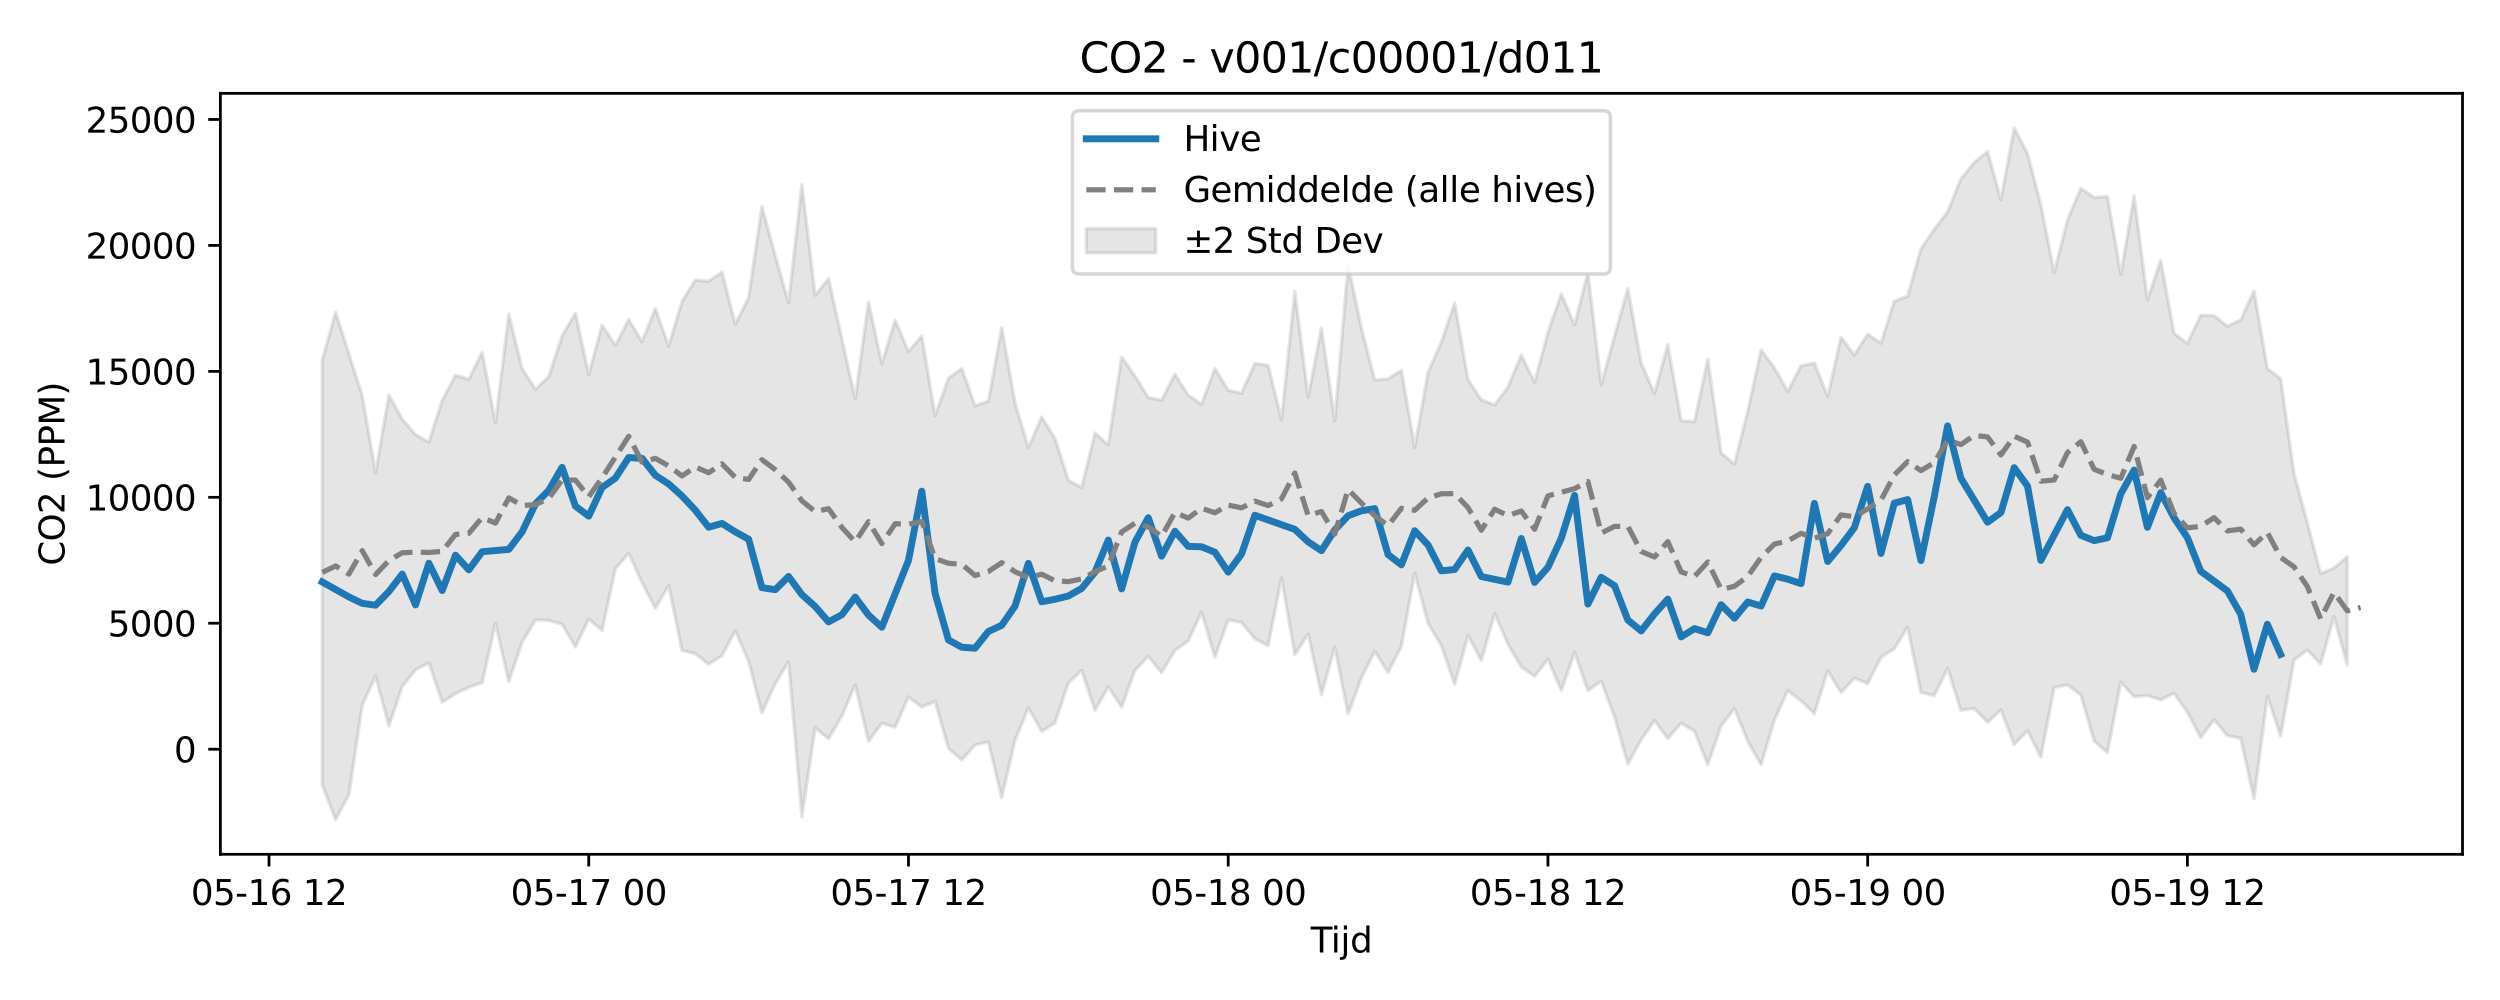 <?xml version="1.0" encoding="utf-8" standalone="no"?>
<!DOCTYPE svg PUBLIC "-//W3C//DTD SVG 1.1//EN"
  "http://www.w3.org/Graphics/SVG/1.1/DTD/svg11.dtd">
<svg xmlns:xlink="http://www.w3.org/1999/xlink" width="720pt" height="288pt" viewBox="0 0 720 288" xmlns="http://www.w3.org/2000/svg" version="1.1">
 <defs>
  <style type="text/css">*{stroke-linejoin: round; stroke-linecap: butt}</style>
 </defs>
 <g id="figure_1">
  <g id="patch_1">
   <path d="M 0 288 
L 720 288 
L 720 0 
L 0 0 
z
" style="fill: #ffffff"/>
  </g>
  <g id="axes_1">
   <g id="patch_2">
    <path d="M 63.47 246.04 
L 709.2 246.04 
L 709.2 26.88 
L 63.47 26.88 
z
" style="fill: #ffffff"/>
   </g>
   <g id="FillBetweenPolyCollection_1">
    <defs>
     <path id="m4696f876e9" d="M 92.821 -184.302 
L 92.821 -61.996 
L 96.658 -51.922 
L 100.495 -59.201 
L 104.332 -84.884 
L 108.168 -93.231 
L 112.005 -78.899 
L 115.842 -90.287 
L 119.679 -95.128 
L 123.516 -97.097 
L 127.352 -85.766 
L 131.189 -88.231 
L 135.026 -90.059 
L 138.863 -91.367 
L 142.699 -108.431 
L 146.536 -91.696 
L 150.373 -103.011 
L 154.21 -109.454 
L 158.047 -109.341 
L 161.883 -108.207 
L 165.72 -101.668 
L 169.557 -109.745 
L 173.394 -106.423 
L 177.231 -124.208 
L 181.067 -128.693 
L 184.904 -120.223 
L 188.741 -112.83 
L 192.578 -119.323 
L 196.414 -100.677 
L 200.251 -99.706 
L 204.088 -96.683 
L 207.925 -99.175 
L 211.762 -106.325 
L 215.598 -97.538 
L 219.435 -82.718 
L 223.272 -91.099 
L 227.109 -97.399 
L 230.945 -52.751 
L 234.782 -78.373 
L 238.619 -75.227 
L 242.456 -81.794 
L 246.293 -90.733 
L 250.129 -74.499 
L 253.966 -79.695 
L 257.803 -78.557 
L 261.64 -87.284 
L 265.476 -84.324 
L 269.313 -86.023 
L 273.15 -72.45 
L 276.987 -69.135 
L 280.824 -73.425 
L 284.66 -74.331 
L 288.497 -58.263 
L 292.334 -74.777 
L 296.171 -84.158 
L 300.007 -77.374 
L 303.844 -79.811 
L 307.681 -91.277 
L 311.518 -94.91 
L 315.355 -83.411 
L 319.191 -90.178 
L 323.028 -84.38 
L 326.865 -94.95 
L 330.702 -98.987 
L 334.538 -94.263 
L 338.375 -100.654 
L 342.212 -103.42 
L 346.049 -111.702 
L 349.886 -98.751 
L 353.722 -109.464 
L 357.559 -108.727 
L 361.396 -104.026 
L 365.233 -102.033 
L 369.069 -121.521 
L 372.906 -99.469 
L 376.743 -105.397 
L 380.58 -87.867 
L 384.417 -101.636 
L 388.253 -82.372 
L 392.09 -92.729 
L 395.927 -100.409 
L 399.764 -94.339 
L 403.601 -101.83 
L 407.437 -122.928 
L 411.274 -108.474 
L 415.111 -102.071 
L 418.948 -90.947 
L 422.784 -104.965 
L 426.621 -97.775 
L 430.458 -111.286 
L 434.295 -102.493 
L 438.132 -95.908 
L 441.968 -93.202 
L 445.805 -98.142 
L 449.642 -89.114 
L 453.479 -100.133 
L 457.315 -89.075 
L 461.152 -91.8 
L 464.989 -81.557 
L 468.826 -67.928 
L 472.663 -74.928 
L 476.499 -80.547 
L 480.336 -75.294 
L 484.173 -79.742 
L 488.01 -77.422 
L 491.846 -67.785 
L 495.683 -78.941 
L 499.52 -83.953 
L 503.357 -74.466 
L 507.194 -67.722 
L 511.03 -80.6 
L 514.867 -89.106 
L 518.704 -86.18 
L 522.541 -82.472 
L 526.377 -94.839 
L 530.214 -88.518 
L 534.051 -92.679 
L 537.888 -91.125 
L 541.725 -98.737 
L 545.561 -101.137 
L 549.398 -107.375 
L 553.235 -88.587 
L 557.072 -87.637 
L 560.908 -95.494 
L 564.745 -83.463 
L 568.582 -83.948 
L 572.419 -79.976 
L 576.256 -83.517 
L 580.092 -73.577 
L 583.929 -77.554 
L 587.766 -69.908 
L 591.603 -90.038 
L 595.439 -90.743 
L 599.276 -87.827 
L 603.113 -74.579 
L 606.95 -71.237 
L 610.787 -91.544 
L 614.623 -87.343 
L 618.46 -87.679 
L 622.297 -86.429 
L 626.134 -88.29 
L 629.971 -82.892 
L 633.807 -75.598 
L 637.644 -80.739 
L 641.481 -76.144 
L 645.318 -75.393 
L 649.154 -57.928 
L 652.991 -87.448 
L 656.828 -76.008 
L 660.665 -97.867 
L 664.502 -100.785 
L 668.338 -96.748 
L 672.175 -110.401 
L 676.012 -96.493 
L 676.012 -127.67 
L 676.012 -127.67 
L 672.175 -124.388 
L 668.338 -122.819 
L 664.502 -137.454 
L 660.665 -151.635 
L 656.828 -178.903 
L 652.991 -181.867 
L 649.154 -204.243 
L 645.318 -195.845 
L 641.481 -194.043 
L 637.644 -197.095 
L 633.807 -197.208 
L 629.971 -189.079 
L 626.134 -191.959 
L 622.297 -213.002 
L 618.46 -201.662 
L 614.623 -231.513 
L 610.787 -208.968 
L 606.95 -231.412 
L 603.113 -231.103 
L 599.276 -233.761 
L 595.439 -224.598 
L 591.603 -209.471 
L 587.766 -228.939 
L 583.929 -243.796 
L 580.092 -251.158 
L 576.256 -230.438 
L 572.419 -244.372 
L 568.582 -241.248 
L 564.745 -236.476 
L 560.908 -226.981 
L 557.072 -221.886 
L 553.235 -216.344 
L 549.398 -202.717 
L 545.561 -201.281 
L 541.725 -189.16 
L 537.888 -191.77 
L 534.051 -185.71 
L 530.214 -190.896 
L 526.377 -173.8 
L 522.541 -183.469 
L 518.704 -182.638 
L 514.867 -175.27 
L 511.03 -182.035 
L 507.194 -187.246 
L 503.357 -169.567 
L 499.52 -154.334 
L 495.683 -157.51 
L 491.846 -184.514 
L 488.01 -166.545 
L 484.173 -166.825 
L 480.336 -188.739 
L 476.499 -174.624 
L 472.663 -183.433 
L 468.826 -204.877 
L 464.989 -191.241 
L 461.152 -177.131 
L 457.315 -209.546 
L 453.479 -194.417 
L 449.642 -203.384 
L 445.805 -192.224 
L 441.968 -177.91 
L 438.132 -185.752 
L 434.295 -176.508 
L 430.458 -171.397 
L 426.621 -172.795 
L 422.784 -178.686 
L 418.948 -200.721 
L 415.111 -189.512 
L 411.274 -180.743 
L 407.437 -159.143 
L 403.601 -181.386 
L 399.764 -178.881 
L 395.927 -178.545 
L 392.09 -193.516 
L 388.253 -211.685 
L 384.417 -166.79 
L 380.58 -193.5 
L 376.743 -173.609 
L 372.906 -204.053 
L 369.069 -167.159 
L 365.233 -182.783 
L 361.396 -183.319 
L 357.559 -174.75 
L 353.722 -175.613 
L 349.886 -181.885 
L 346.049 -171.569 
L 342.212 -174.169 
L 338.375 -180.192 
L 334.538 -172.73 
L 330.702 -173.528 
L 326.865 -179.688 
L 323.028 -185.206 
L 319.191 -159.854 
L 315.355 -163.299 
L 311.518 -147.595 
L 307.681 -149.722 
L 303.844 -161.691 
L 300.007 -167.896 
L 296.171 -159.1 
L 292.334 -171.892 
L 288.497 -193.649 
L 284.66 -172.499 
L 280.824 -171.074 
L 276.987 -181.893 
L 273.15 -179.089 
L 269.313 -168.236 
L 265.476 -191.249 
L 261.64 -186.755 
L 257.803 -195.779 
L 253.966 -183.232 
L 250.129 -201.031 
L 246.293 -173.158 
L 242.456 -190.43 
L 238.619 -207.761 
L 234.782 -202.957 
L 230.945 -234.792 
L 227.109 -200.859 
L 223.272 -214.369 
L 219.435 -228.499 
L 215.598 -202.29 
L 211.762 -194.683 
L 207.925 -209.666 
L 204.088 -207.021 
L 200.251 -207.343 
L 196.414 -201.164 
L 192.578 -188.306 
L 188.741 -199.155 
L 184.904 -189.599 
L 181.067 -195.996 
L 177.231 -188.505 
L 173.394 -194.333 
L 169.557 -180.145 
L 165.72 -197.803 
L 161.883 -191.292 
L 158.047 -179.566 
L 154.21 -175.907 
L 150.373 -181.82 
L 146.536 -197.544 
L 142.699 -166.258 
L 138.863 -186.536 
L 135.026 -178.754 
L 131.189 -179.942 
L 127.352 -172.662 
L 123.516 -160.692 
L 119.679 -162.837 
L 115.842 -167.307 
L 112.005 -174.216 
L 108.168 -151.829 
L 104.332 -173.932 
L 100.495 -186.125 
L 96.658 -198.094 
L 92.821 -184.302 
z
" style="stroke: #808080; stroke-opacity: 0.2"/>
    </defs>
    <g clip-path="url(#p6f8f19663e)">
     <use xlink:href="#m4696f876e9" x="0" y="288" style="fill: #808080; fill-opacity: 0.2; stroke: #808080; stroke-opacity: 0.2"/>
    </g>
   </g>
   <g id="matplotlib.axis_1">
    <g id="xtick_1">
     <g id="line2d_1">
      <defs>
       <path id="maf12ef0baf" d="M 0 0 
L 0 3.5 
" style="stroke: #000000; stroke-width: 0.8"/>
      </defs>
      <g>
       <use xlink:href="#maf12ef0baf" x="77.474" y="246.04" style="stroke: #000000; stroke-width: 0.8"/>
      </g>
     </g>
     <g id="text_1">
      <!-- 05-16 12 -->
      <g transform="translate(54.994 260.638) scale(0.1 -0.1)">
       <defs>
        <path id="DejaVuSans-30" d="M 2034 4250 
Q 1547 4250 1301 3770 
Q 1056 3291 1056 2328 
Q 1056 1369 1301 889 
Q 1547 409 2034 409 
Q 2525 409 2770 889 
Q 3016 1369 3016 2328 
Q 3016 3291 2770 3770 
Q 2525 4250 2034 4250 
z
M 2034 4750 
Q 2819 4750 3233 4129 
Q 3647 3509 3647 2328 
Q 3647 1150 3233 529 
Q 2819 -91 2034 -91 
Q 1250 -91 836 529 
Q 422 1150 422 2328 
Q 422 3509 836 4129 
Q 1250 4750 2034 4750 
z
" transform="scale(0.016)"/>
        <path id="DejaVuSans-35" d="M 691 4666 
L 3169 4666 
L 3169 4134 
L 1269 4134 
L 1269 2991 
Q 1406 3038 1543 3061 
Q 1681 3084 1819 3084 
Q 2600 3084 3056 2656 
Q 3513 2228 3513 1497 
Q 3513 744 3044 326 
Q 2575 -91 1722 -91 
Q 1428 -91 1123 -41 
Q 819 9 494 109 
L 494 744 
Q 775 591 1075 516 
Q 1375 441 1709 441 
Q 2250 441 2565 725 
Q 2881 1009 2881 1497 
Q 2881 1984 2565 2268 
Q 2250 2553 1709 2553 
Q 1456 2553 1204 2497 
Q 953 2441 691 2322 
L 691 4666 
z
" transform="scale(0.016)"/>
        <path id="DejaVuSans-2d" d="M 313 2009 
L 1997 2009 
L 1997 1497 
L 313 1497 
L 313 2009 
z
" transform="scale(0.016)"/>
        <path id="DejaVuSans-31" d="M 794 531 
L 1825 531 
L 1825 4091 
L 703 3866 
L 703 4441 
L 1819 4666 
L 2450 4666 
L 2450 531 
L 3481 531 
L 3481 0 
L 794 0 
L 794 531 
z
" transform="scale(0.016)"/>
        <path id="DejaVuSans-36" d="M 2113 2584 
Q 1688 2584 1439 2293 
Q 1191 2003 1191 1497 
Q 1191 994 1439 701 
Q 1688 409 2113 409 
Q 2538 409 2786 701 
Q 3034 994 3034 1497 
Q 3034 2003 2786 2293 
Q 2538 2584 2113 2584 
z
M 3366 4563 
L 3366 3988 
Q 3128 4100 2886 4159 
Q 2644 4219 2406 4219 
Q 1781 4219 1451 3797 
Q 1122 3375 1075 2522 
Q 1259 2794 1537 2939 
Q 1816 3084 2150 3084 
Q 2853 3084 3261 2657 
Q 3669 2231 3669 1497 
Q 3669 778 3244 343 
Q 2819 -91 2113 -91 
Q 1303 -91 875 529 
Q 447 1150 447 2328 
Q 447 3434 972 4092 
Q 1497 4750 2381 4750 
Q 2619 4750 2861 4703 
Q 3103 4656 3366 4563 
z
" transform="scale(0.016)"/>
        <path id="DejaVuSans-20" transform="scale(0.016)"/>
        <path id="DejaVuSans-32" d="M 1228 531 
L 3431 531 
L 3431 0 
L 469 0 
L 469 531 
Q 828 903 1448 1529 
Q 2069 2156 2228 2338 
Q 2531 2678 2651 2914 
Q 2772 3150 2772 3378 
Q 2772 3750 2511 3984 
Q 2250 4219 1831 4219 
Q 1534 4219 1204 4116 
Q 875 4013 500 3803 
L 500 4441 
Q 881 4594 1212 4672 
Q 1544 4750 1819 4750 
Q 2544 4750 2975 4387 
Q 3406 4025 3406 3419 
Q 3406 3131 3298 2873 
Q 3191 2616 2906 2266 
Q 2828 2175 2409 1742 
Q 1991 1309 1228 531 
z
" transform="scale(0.016)"/>
       </defs>
       <use xlink:href="#DejaVuSans-30"/>
       <use xlink:href="#DejaVuSans-35" transform="translate(63.623 0)"/>
       <use xlink:href="#DejaVuSans-2d" transform="translate(127.246 0)"/>
       <use xlink:href="#DejaVuSans-31" transform="translate(163.33 0)"/>
       <use xlink:href="#DejaVuSans-36" transform="translate(226.953 0)"/>
       <use xlink:href="#DejaVuSans-20" transform="translate(290.576 0)"/>
       <use xlink:href="#DejaVuSans-31" transform="translate(322.363 0)"/>
       <use xlink:href="#DejaVuSans-32" transform="translate(385.986 0)"/>
      </g>
     </g>
    </g>
    <g id="xtick_2">
     <g id="line2d_2">
      <g>
       <use xlink:href="#maf12ef0baf" x="169.557" y="246.04" style="stroke: #000000; stroke-width: 0.8"/>
      </g>
     </g>
     <g id="text_2">
      <!-- 05-17 00 -->
      <g transform="translate(147.076 260.638) scale(0.1 -0.1)">
       <defs>
        <path id="DejaVuSans-37" d="M 525 4666 
L 3525 4666 
L 3525 4397 
L 1831 0 
L 1172 0 
L 2766 4134 
L 525 4134 
L 525 4666 
z
" transform="scale(0.016)"/>
       </defs>
       <use xlink:href="#DejaVuSans-30"/>
       <use xlink:href="#DejaVuSans-35" transform="translate(63.623 0)"/>
       <use xlink:href="#DejaVuSans-2d" transform="translate(127.246 0)"/>
       <use xlink:href="#DejaVuSans-31" transform="translate(163.33 0)"/>
       <use xlink:href="#DejaVuSans-37" transform="translate(226.953 0)"/>
       <use xlink:href="#DejaVuSans-20" transform="translate(290.576 0)"/>
       <use xlink:href="#DejaVuSans-30" transform="translate(322.363 0)"/>
       <use xlink:href="#DejaVuSans-30" transform="translate(385.986 0)"/>
      </g>
     </g>
    </g>
    <g id="xtick_3">
     <g id="line2d_3">
      <g>
       <use xlink:href="#maf12ef0baf" x="261.64" y="246.04" style="stroke: #000000; stroke-width: 0.8"/>
      </g>
     </g>
     <g id="text_3">
      <!-- 05-17 12 -->
      <g transform="translate(239.159 260.638) scale(0.1 -0.1)">
       <use xlink:href="#DejaVuSans-30"/>
       <use xlink:href="#DejaVuSans-35" transform="translate(63.623 0)"/>
       <use xlink:href="#DejaVuSans-2d" transform="translate(127.246 0)"/>
       <use xlink:href="#DejaVuSans-31" transform="translate(163.33 0)"/>
       <use xlink:href="#DejaVuSans-37" transform="translate(226.953 0)"/>
       <use xlink:href="#DejaVuSans-20" transform="translate(290.576 0)"/>
       <use xlink:href="#DejaVuSans-31" transform="translate(322.363 0)"/>
       <use xlink:href="#DejaVuSans-32" transform="translate(385.986 0)"/>
      </g>
     </g>
    </g>
    <g id="xtick_4">
     <g id="line2d_4">
      <g>
       <use xlink:href="#maf12ef0baf" x="353.722" y="246.04" style="stroke: #000000; stroke-width: 0.8"/>
      </g>
     </g>
     <g id="text_4">
      <!-- 05-18 00 -->
      <g transform="translate(331.242 260.638) scale(0.1 -0.1)">
       <defs>
        <path id="DejaVuSans-38" d="M 2034 2216 
Q 1584 2216 1326 1975 
Q 1069 1734 1069 1313 
Q 1069 891 1326 650 
Q 1584 409 2034 409 
Q 2484 409 2743 651 
Q 3003 894 3003 1313 
Q 3003 1734 2745 1975 
Q 2488 2216 2034 2216 
z
M 1403 2484 
Q 997 2584 770 2862 
Q 544 3141 544 3541 
Q 544 4100 942 4425 
Q 1341 4750 2034 4750 
Q 2731 4750 3128 4425 
Q 3525 4100 3525 3541 
Q 3525 3141 3298 2862 
Q 3072 2584 2669 2484 
Q 3125 2378 3379 2068 
Q 3634 1759 3634 1313 
Q 3634 634 3220 271 
Q 2806 -91 2034 -91 
Q 1263 -91 848 271 
Q 434 634 434 1313 
Q 434 1759 690 2068 
Q 947 2378 1403 2484 
z
M 1172 3481 
Q 1172 3119 1398 2916 
Q 1625 2713 2034 2713 
Q 2441 2713 2670 2916 
Q 2900 3119 2900 3481 
Q 2900 3844 2670 4047 
Q 2441 4250 2034 4250 
Q 1625 4250 1398 4047 
Q 1172 3844 1172 3481 
z
" transform="scale(0.016)"/>
       </defs>
       <use xlink:href="#DejaVuSans-30"/>
       <use xlink:href="#DejaVuSans-35" transform="translate(63.623 0)"/>
       <use xlink:href="#DejaVuSans-2d" transform="translate(127.246 0)"/>
       <use xlink:href="#DejaVuSans-31" transform="translate(163.33 0)"/>
       <use xlink:href="#DejaVuSans-38" transform="translate(226.953 0)"/>
       <use xlink:href="#DejaVuSans-20" transform="translate(290.576 0)"/>
       <use xlink:href="#DejaVuSans-30" transform="translate(322.363 0)"/>
       <use xlink:href="#DejaVuSans-30" transform="translate(385.986 0)"/>
      </g>
     </g>
    </g>
    <g id="xtick_5">
     <g id="line2d_5">
      <g>
       <use xlink:href="#maf12ef0baf" x="445.805" y="246.04" style="stroke: #000000; stroke-width: 0.8"/>
      </g>
     </g>
     <g id="text_5">
      <!-- 05-18 12 -->
      <g transform="translate(423.325 260.638) scale(0.1 -0.1)">
       <use xlink:href="#DejaVuSans-30"/>
       <use xlink:href="#DejaVuSans-35" transform="translate(63.623 0)"/>
       <use xlink:href="#DejaVuSans-2d" transform="translate(127.246 0)"/>
       <use xlink:href="#DejaVuSans-31" transform="translate(163.33 0)"/>
       <use xlink:href="#DejaVuSans-38" transform="translate(226.953 0)"/>
       <use xlink:href="#DejaVuSans-20" transform="translate(290.576 0)"/>
       <use xlink:href="#DejaVuSans-31" transform="translate(322.363 0)"/>
       <use xlink:href="#DejaVuSans-32" transform="translate(385.986 0)"/>
      </g>
     </g>
    </g>
    <g id="xtick_6">
     <g id="line2d_6">
      <g>
       <use xlink:href="#maf12ef0baf" x="537.888" y="246.04" style="stroke: #000000; stroke-width: 0.8"/>
      </g>
     </g>
     <g id="text_6">
      <!-- 05-19 00 -->
      <g transform="translate(515.407 260.638) scale(0.1 -0.1)">
       <defs>
        <path id="DejaVuSans-39" d="M 703 97 
L 703 672 
Q 941 559 1184 500 
Q 1428 441 1663 441 
Q 2288 441 2617 861 
Q 2947 1281 2994 2138 
Q 2813 1869 2534 1725 
Q 2256 1581 1919 1581 
Q 1219 1581 811 2004 
Q 403 2428 403 3163 
Q 403 3881 828 4315 
Q 1253 4750 1959 4750 
Q 2769 4750 3195 4129 
Q 3622 3509 3622 2328 
Q 3622 1225 3098 567 
Q 2575 -91 1691 -91 
Q 1453 -91 1209 -44 
Q 966 3 703 97 
z
M 1959 2075 
Q 2384 2075 2632 2365 
Q 2881 2656 2881 3163 
Q 2881 3666 2632 3958 
Q 2384 4250 1959 4250 
Q 1534 4250 1286 3958 
Q 1038 3666 1038 3163 
Q 1038 2656 1286 2365 
Q 1534 2075 1959 2075 
z
" transform="scale(0.016)"/>
       </defs>
       <use xlink:href="#DejaVuSans-30"/>
       <use xlink:href="#DejaVuSans-35" transform="translate(63.623 0)"/>
       <use xlink:href="#DejaVuSans-2d" transform="translate(127.246 0)"/>
       <use xlink:href="#DejaVuSans-31" transform="translate(163.33 0)"/>
       <use xlink:href="#DejaVuSans-39" transform="translate(226.953 0)"/>
       <use xlink:href="#DejaVuSans-20" transform="translate(290.576 0)"/>
       <use xlink:href="#DejaVuSans-30" transform="translate(322.363 0)"/>
       <use xlink:href="#DejaVuSans-30" transform="translate(385.986 0)"/>
      </g>
     </g>
    </g>
    <g id="xtick_7">
     <g id="line2d_7">
      <g>
       <use xlink:href="#maf12ef0baf" x="629.971" y="246.04" style="stroke: #000000; stroke-width: 0.8"/>
      </g>
     </g>
     <g id="text_7">
      <!-- 05-19 12 -->
      <g transform="translate(607.49 260.638) scale(0.1 -0.1)">
       <use xlink:href="#DejaVuSans-30"/>
       <use xlink:href="#DejaVuSans-35" transform="translate(63.623 0)"/>
       <use xlink:href="#DejaVuSans-2d" transform="translate(127.246 0)"/>
       <use xlink:href="#DejaVuSans-31" transform="translate(163.33 0)"/>
       <use xlink:href="#DejaVuSans-39" transform="translate(226.953 0)"/>
       <use xlink:href="#DejaVuSans-20" transform="translate(290.576 0)"/>
       <use xlink:href="#DejaVuSans-31" transform="translate(322.363 0)"/>
       <use xlink:href="#DejaVuSans-32" transform="translate(385.986 0)"/>
      </g>
     </g>
    </g>
    <g id="text_8">
     <!-- Tijd -->
     <g transform="translate(377.485 274.317) scale(0.1 -0.1)">
      <defs>
       <path id="DejaVuSans-54" d="M -19 4666 
L 3928 4666 
L 3928 4134 
L 2272 4134 
L 2272 0 
L 1638 0 
L 1638 4134 
L -19 4134 
L -19 4666 
z
" transform="scale(0.016)"/>
       <path id="DejaVuSans-69" d="M 603 3500 
L 1178 3500 
L 1178 0 
L 603 0 
L 603 3500 
z
M 603 4863 
L 1178 4863 
L 1178 4134 
L 603 4134 
L 603 4863 
z
" transform="scale(0.016)"/>
       <path id="DejaVuSans-6a" d="M 603 3500 
L 1178 3500 
L 1178 -63 
Q 1178 -731 923 -1031 
Q 669 -1331 103 -1331 
L -116 -1331 
L -116 -844 
L 38 -844 
Q 366 -844 484 -692 
Q 603 -541 603 -63 
L 603 3500 
z
M 603 4863 
L 1178 4863 
L 1178 4134 
L 603 4134 
L 603 4863 
z
" transform="scale(0.016)"/>
       <path id="DejaVuSans-64" d="M 2906 2969 
L 2906 4863 
L 3481 4863 
L 3481 0 
L 2906 0 
L 2906 525 
Q 2725 213 2448 61 
Q 2172 -91 1784 -91 
Q 1150 -91 751 415 
Q 353 922 353 1747 
Q 353 2572 751 3078 
Q 1150 3584 1784 3584 
Q 2172 3584 2448 3432 
Q 2725 3281 2906 2969 
z
M 947 1747 
Q 947 1113 1208 752 
Q 1469 391 1925 391 
Q 2381 391 2643 752 
Q 2906 1113 2906 1747 
Q 2906 2381 2643 2742 
Q 2381 3103 1925 3103 
Q 1469 3103 1208 2742 
Q 947 2381 947 1747 
z
" transform="scale(0.016)"/>
      </defs>
      <use xlink:href="#DejaVuSans-54"/>
      <use xlink:href="#DejaVuSans-69" transform="translate(57.959 0)"/>
      <use xlink:href="#DejaVuSans-6a" transform="translate(85.742 0)"/>
      <use xlink:href="#DejaVuSans-64" transform="translate(113.525 0)"/>
     </g>
    </g>
   </g>
   <g id="matplotlib.axis_2">
    <g id="ytick_1">
     <g id="line2d_8">
      <defs>
       <path id="m6419d22e05" d="M 0 0 
L -3.5 0 
" style="stroke: #000000; stroke-width: 0.8"/>
      </defs>
      <g>
       <use xlink:href="#m6419d22e05" x="63.47" y="215.764" style="stroke: #000000; stroke-width: 0.8"/>
      </g>
     </g>
     <g id="text_9">
      <!-- 0 -->
      <g transform="translate(50.108 219.563) scale(0.1 -0.1)">
       <use xlink:href="#DejaVuSans-30"/>
      </g>
     </g>
    </g>
    <g id="ytick_2">
     <g id="line2d_9">
      <g>
       <use xlink:href="#m6419d22e05" x="63.47" y="179.493" style="stroke: #000000; stroke-width: 0.8"/>
      </g>
     </g>
     <g id="text_10">
      <!-- 5000 -->
      <g transform="translate(31.02 183.292) scale(0.1 -0.1)">
       <use xlink:href="#DejaVuSans-35"/>
       <use xlink:href="#DejaVuSans-30" transform="translate(63.623 0)"/>
       <use xlink:href="#DejaVuSans-30" transform="translate(127.246 0)"/>
       <use xlink:href="#DejaVuSans-30" transform="translate(190.869 0)"/>
      </g>
     </g>
    </g>
    <g id="ytick_3">
     <g id="line2d_10">
      <g>
       <use xlink:href="#m6419d22e05" x="63.47" y="143.222" style="stroke: #000000; stroke-width: 0.8"/>
      </g>
     </g>
     <g id="text_11">
      <!-- 10000 -->
      <g transform="translate(24.657 147.021) scale(0.1 -0.1)">
       <use xlink:href="#DejaVuSans-31"/>
       <use xlink:href="#DejaVuSans-30" transform="translate(63.623 0)"/>
       <use xlink:href="#DejaVuSans-30" transform="translate(127.246 0)"/>
       <use xlink:href="#DejaVuSans-30" transform="translate(190.869 0)"/>
       <use xlink:href="#DejaVuSans-30" transform="translate(254.492 0)"/>
      </g>
     </g>
    </g>
    <g id="ytick_4">
     <g id="line2d_11">
      <g>
       <use xlink:href="#m6419d22e05" x="63.47" y="106.951" style="stroke: #000000; stroke-width: 0.8"/>
      </g>
     </g>
     <g id="text_12">
      <!-- 15000 -->
      <g transform="translate(24.657 110.75) scale(0.1 -0.1)">
       <use xlink:href="#DejaVuSans-31"/>
       <use xlink:href="#DejaVuSans-35" transform="translate(63.623 0)"/>
       <use xlink:href="#DejaVuSans-30" transform="translate(127.246 0)"/>
       <use xlink:href="#DejaVuSans-30" transform="translate(190.869 0)"/>
       <use xlink:href="#DejaVuSans-30" transform="translate(254.492 0)"/>
      </g>
     </g>
    </g>
    <g id="ytick_5">
     <g id="line2d_12">
      <g>
       <use xlink:href="#m6419d22e05" x="63.47" y="70.68" style="stroke: #000000; stroke-width: 0.8"/>
      </g>
     </g>
     <g id="text_13">
      <!-- 20000 -->
      <g transform="translate(24.657 74.479) scale(0.1 -0.1)">
       <use xlink:href="#DejaVuSans-32"/>
       <use xlink:href="#DejaVuSans-30" transform="translate(63.623 0)"/>
       <use xlink:href="#DejaVuSans-30" transform="translate(127.246 0)"/>
       <use xlink:href="#DejaVuSans-30" transform="translate(190.869 0)"/>
       <use xlink:href="#DejaVuSans-30" transform="translate(254.492 0)"/>
      </g>
     </g>
    </g>
    <g id="ytick_6">
     <g id="line2d_13">
      <g>
       <use xlink:href="#m6419d22e05" x="63.47" y="34.409" style="stroke: #000000; stroke-width: 0.8"/>
      </g>
     </g>
     <g id="text_14">
      <!-- 25000 -->
      <g transform="translate(24.657 38.208) scale(0.1 -0.1)">
       <use xlink:href="#DejaVuSans-32"/>
       <use xlink:href="#DejaVuSans-35" transform="translate(63.623 0)"/>
       <use xlink:href="#DejaVuSans-30" transform="translate(127.246 0)"/>
       <use xlink:href="#DejaVuSans-30" transform="translate(190.869 0)"/>
       <use xlink:href="#DejaVuSans-30" transform="translate(254.492 0)"/>
      </g>
     </g>
    </g>
    <g id="text_15">
     <!-- CO2 (PPM) -->
     <g transform="translate(18.578 162.903) rotate(-90) scale(0.1 -0.1)">
      <defs>
       <path id="DejaVuSans-43" d="M 4122 4306 
L 4122 3641 
Q 3803 3938 3442 4084 
Q 3081 4231 2675 4231 
Q 1875 4231 1450 3742 
Q 1025 3253 1025 2328 
Q 1025 1406 1450 917 
Q 1875 428 2675 428 
Q 3081 428 3442 575 
Q 3803 722 4122 1019 
L 4122 359 
Q 3791 134 3420 21 
Q 3050 -91 2638 -91 
Q 1578 -91 968 557 
Q 359 1206 359 2328 
Q 359 3453 968 4101 
Q 1578 4750 2638 4750 
Q 3056 4750 3426 4639 
Q 3797 4528 4122 4306 
z
" transform="scale(0.016)"/>
       <path id="DejaVuSans-4f" d="M 2522 4238 
Q 1834 4238 1429 3725 
Q 1025 3213 1025 2328 
Q 1025 1447 1429 934 
Q 1834 422 2522 422 
Q 3209 422 3611 934 
Q 4013 1447 4013 2328 
Q 4013 3213 3611 3725 
Q 3209 4238 2522 4238 
z
M 2522 4750 
Q 3503 4750 4090 4092 
Q 4678 3434 4678 2328 
Q 4678 1225 4090 567 
Q 3503 -91 2522 -91 
Q 1538 -91 948 565 
Q 359 1222 359 2328 
Q 359 3434 948 4092 
Q 1538 4750 2522 4750 
z
" transform="scale(0.016)"/>
       <path id="DejaVuSans-28" d="M 1984 4856 
Q 1566 4138 1362 3434 
Q 1159 2731 1159 2009 
Q 1159 1288 1364 580 
Q 1569 -128 1984 -844 
L 1484 -844 
Q 1016 -109 783 600 
Q 550 1309 550 2009 
Q 550 2706 781 3412 
Q 1013 4119 1484 4856 
L 1984 4856 
z
" transform="scale(0.016)"/>
       <path id="DejaVuSans-50" d="M 1259 4147 
L 1259 2394 
L 2053 2394 
Q 2494 2394 2734 2622 
Q 2975 2850 2975 3272 
Q 2975 3691 2734 3919 
Q 2494 4147 2053 4147 
L 1259 4147 
z
M 628 4666 
L 2053 4666 
Q 2838 4666 3239 4311 
Q 3641 3956 3641 3272 
Q 3641 2581 3239 2228 
Q 2838 1875 2053 1875 
L 1259 1875 
L 1259 0 
L 628 0 
L 628 4666 
z
" transform="scale(0.016)"/>
       <path id="DejaVuSans-4d" d="M 628 4666 
L 1569 4666 
L 2759 1491 
L 3956 4666 
L 4897 4666 
L 4897 0 
L 4281 0 
L 4281 4097 
L 3078 897 
L 2444 897 
L 1241 4097 
L 1241 0 
L 628 0 
L 628 4666 
z
" transform="scale(0.016)"/>
       <path id="DejaVuSans-29" d="M 513 4856 
L 1013 4856 
Q 1481 4119 1714 3412 
Q 1947 2706 1947 2009 
Q 1947 1309 1714 600 
Q 1481 -109 1013 -844 
L 513 -844 
Q 928 -128 1133 580 
Q 1338 1288 1338 2009 
Q 1338 2731 1133 3434 
Q 928 4138 513 4856 
z
" transform="scale(0.016)"/>
      </defs>
      <use xlink:href="#DejaVuSans-43"/>
      <use xlink:href="#DejaVuSans-4f" transform="translate(69.824 0)"/>
      <use xlink:href="#DejaVuSans-32" transform="translate(148.535 0)"/>
      <use xlink:href="#DejaVuSans-20" transform="translate(212.158 0)"/>
      <use xlink:href="#DejaVuSans-28" transform="translate(243.945 0)"/>
      <use xlink:href="#DejaVuSans-50" transform="translate(282.959 0)"/>
      <use xlink:href="#DejaVuSans-50" transform="translate(343.262 0)"/>
      <use xlink:href="#DejaVuSans-4d" transform="translate(403.564 0)"/>
      <use xlink:href="#DejaVuSans-29" transform="translate(489.844 0)"/>
     </g>
    </g>
   </g>
   <g id="line2d_14">
    <path d="M 92.821 167.611 
L 100.495 171.912 
L 104.332 173.769 
L 108.168 174.295 
L 112.005 170.356 
L 115.842 165.351 
L 119.679 174.212 
L 123.516 162.214 
L 127.352 170.066 
L 131.189 159.897 
L 135.026 164.1 
L 138.863 158.896 
L 146.536 158.221 
L 150.373 153.165 
L 154.21 145.125 
L 158.047 141.203 
L 161.883 134.59 
L 165.72 145.761 
L 169.557 148.641 
L 173.394 140.398 
L 177.231 137.697 
L 181.067 131.785 
L 184.904 132.007 
L 188.741 136.877 
L 192.578 139.382 
L 196.414 142.841 
L 200.251 146.94 
L 204.088 151.838 
L 207.925 150.75 
L 211.762 153.175 
L 215.598 155.289 
L 219.435 169.246 
L 223.272 169.828 
L 227.109 166.022 
L 230.945 171.249 
L 234.782 174.684 
L 238.619 179.096 
L 242.456 177.056 
L 246.293 171.949 
L 250.129 177.138 
L 253.966 180.639 
L 261.64 161.394 
L 265.476 141.459 
L 269.313 170.911 
L 273.15 184.295 
L 276.987 186.403 
L 280.824 186.672 
L 284.66 181.858 
L 288.497 180.083 
L 292.334 174.536 
L 296.171 162.243 
L 300.007 173.312 
L 303.844 172.587 
L 307.681 171.644 
L 311.518 169.471 
L 315.355 164.777 
L 319.191 155.547 
L 323.028 169.603 
L 326.865 156.139 
L 330.702 149.115 
L 334.538 160.163 
L 338.375 153.008 
L 342.212 157.353 
L 346.049 157.477 
L 349.886 159.036 
L 353.722 164.765 
L 357.559 159.559 
L 361.396 148.394 
L 372.906 152.457 
L 376.743 156.045 
L 380.58 158.591 
L 384.417 152.607 
L 388.253 148.539 
L 392.09 147.108 
L 395.927 146.479 
L 399.764 159.713 
L 403.601 162.674 
L 407.437 152.856 
L 411.274 156.933 
L 415.111 164.404 
L 418.948 164.015 
L 422.784 158.415 
L 426.621 166.051 
L 434.295 167.647 
L 438.132 155.088 
L 441.968 167.738 
L 445.805 163.4 
L 449.642 155.017 
L 453.479 142.685 
L 457.315 173.973 
L 461.152 166.266 
L 464.989 168.692 
L 468.826 178.568 
L 472.663 181.706 
L 476.499 176.813 
L 480.336 172.544 
L 484.173 183.421 
L 488.01 181.038 
L 491.846 182.25 
L 495.683 174.168 
L 499.52 178.047 
L 503.357 173.378 
L 507.194 174.536 
L 511.03 165.865 
L 514.867 166.81 
L 518.704 168.085 
L 522.541 144.982 
L 526.377 161.703 
L 530.214 157.099 
L 534.051 151.971 
L 537.888 140.074 
L 541.725 159.384 
L 545.561 144.91 
L 549.398 143.875 
L 553.235 161.445 
L 557.072 143.012 
L 560.908 122.678 
L 564.745 137.738 
L 572.419 150.389 
L 576.256 147.63 
L 580.092 134.691 
L 583.929 139.999 
L 587.766 161.394 
L 595.439 146.784 
L 599.276 154.158 
L 603.113 155.703 
L 606.95 154.87 
L 610.787 142.231 
L 614.623 135.39 
L 618.46 151.862 
L 622.297 141.882 
L 626.134 149.142 
L 629.971 154.836 
L 633.807 164.506 
L 641.481 170.161 
L 645.318 176.874 
L 649.154 192.732 
L 652.991 179.794 
L 656.828 188.452 
L 656.828 188.452 
" clip-path="url(#p6f8f19663e)" style="fill: none; stroke: #1f77b4; stroke-width: 2; stroke-linecap: square"/>
   </g>
   <g id="line2d_15">
    <path d="M 92.821 164.851 
L 96.658 162.992 
L 100.495 165.337 
L 104.332 158.592 
L 108.168 165.47 
L 112.005 161.442 
L 115.842 159.203 
L 119.679 159.017 
L 123.516 159.106 
L 127.352 158.786 
L 131.189 153.914 
L 135.026 153.594 
L 138.863 149.048 
L 142.699 150.656 
L 146.536 143.38 
L 150.373 145.584 
L 154.21 145.32 
L 158.047 143.546 
L 161.883 138.251 
L 165.72 138.265 
L 169.557 143.055 
L 173.394 137.622 
L 181.067 125.656 
L 184.904 133.089 
L 188.741 132.008 
L 192.578 134.185 
L 196.414 137.08 
L 200.251 134.476 
L 204.088 136.148 
L 207.925 133.58 
L 211.762 137.496 
L 215.598 138.086 
L 219.435 132.392 
L 223.272 135.266 
L 227.109 138.871 
L 230.945 144.228 
L 234.782 147.335 
L 238.619 146.506 
L 242.456 151.888 
L 246.293 156.054 
L 250.129 150.235 
L 253.966 156.537 
L 257.803 150.832 
L 261.64 150.981 
L 265.476 150.214 
L 269.313 160.871 
L 273.15 162.23 
L 276.987 162.486 
L 280.824 165.75 
L 284.66 164.585 
L 288.497 162.044 
L 292.334 164.665 
L 296.171 166.371 
L 300.007 165.365 
L 303.844 167.249 
L 307.681 167.5 
L 311.518 166.748 
L 315.355 164.645 
L 319.191 162.984 
L 323.028 153.207 
L 326.865 150.681 
L 330.702 151.742 
L 334.538 154.504 
L 338.375 147.577 
L 342.212 149.205 
L 346.049 146.365 
L 349.886 147.682 
L 353.722 145.462 
L 357.559 146.262 
L 361.396 144.327 
L 365.233 145.592 
L 369.069 143.66 
L 372.906 136.239 
L 376.743 148.497 
L 380.58 147.316 
L 384.417 153.787 
L 388.253 140.972 
L 392.09 144.878 
L 395.927 148.523 
L 399.764 151.39 
L 403.601 146.392 
L 407.437 146.965 
L 411.274 143.392 
L 415.111 142.209 
L 418.948 142.166 
L 422.784 146.175 
L 426.621 152.715 
L 430.458 146.658 
L 434.295 148.5 
L 438.132 147.17 
L 441.968 152.444 
L 445.805 142.817 
L 453.479 140.725 
L 457.315 138.69 
L 461.152 153.535 
L 464.989 151.601 
L 468.826 151.598 
L 472.663 158.82 
L 476.499 160.414 
L 480.336 155.983 
L 484.173 164.717 
L 488.01 166.017 
L 491.846 161.851 
L 495.683 169.775 
L 499.52 168.857 
L 503.357 165.983 
L 507.194 160.516 
L 511.03 156.682 
L 514.867 155.812 
L 518.704 153.591 
L 522.541 155.029 
L 526.377 153.681 
L 530.214 148.293 
L 534.051 148.805 
L 537.888 146.552 
L 541.725 144.052 
L 545.561 136.791 
L 549.398 132.954 
L 553.235 135.534 
L 557.072 133.238 
L 560.908 126.763 
L 564.745 128.03 
L 568.582 125.402 
L 572.419 125.826 
L 576.256 131.022 
L 580.092 125.632 
L 583.929 127.325 
L 587.766 138.577 
L 591.603 138.246 
L 595.439 130.329 
L 599.276 127.206 
L 603.113 135.159 
L 606.95 136.675 
L 610.787 137.744 
L 614.623 128.572 
L 618.46 143.329 
L 622.297 138.284 
L 626.134 147.875 
L 629.971 152.015 
L 633.807 151.597 
L 637.644 149.083 
L 641.481 152.907 
L 645.318 152.381 
L 649.154 156.915 
L 652.991 153.343 
L 656.828 160.545 
L 660.665 163.249 
L 664.502 168.881 
L 668.338 178.216 
L 672.175 170.605 
L 676.012 175.919 
L 679.849 174.959 
L 679.849 174.959 
" clip-path="url(#p6f8f19663e)" style="fill: none; stroke-dasharray: 5.55,2.4; stroke-dashoffset: 0; stroke: #808080; stroke-width: 1.5"/>
   </g>
   <g id="patch_3">
    <path d="M 63.47 246.04 
L 63.47 26.88 
" style="fill: none; stroke: #000000; stroke-width: 0.8; stroke-linejoin: miter; stroke-linecap: square"/>
   </g>
   <g id="patch_4">
    <path d="M 709.2 246.04 
L 709.2 26.88 
" style="fill: none; stroke: #000000; stroke-width: 0.8; stroke-linejoin: miter; stroke-linecap: square"/>
   </g>
   <g id="patch_5">
    <path d="M 63.47 246.04 
L 709.2 246.04 
" style="fill: none; stroke: #000000; stroke-width: 0.8; stroke-linejoin: miter; stroke-linecap: square"/>
   </g>
   <g id="patch_6">
    <path d="M 63.47 26.88 
L 709.2 26.88 
" style="fill: none; stroke: #000000; stroke-width: 0.8; stroke-linejoin: miter; stroke-linecap: square"/>
   </g>
   <g id="text_16">
    <!-- CO2 - v001/c00001/d011 -->
    <g transform="translate(310.932 20.88) scale(0.12 -0.12)">
     <defs>
      <path id="DejaVuSans-76" d="M 191 3500 
L 800 3500 
L 1894 563 
L 2988 3500 
L 3597 3500 
L 2284 0 
L 1503 0 
L 191 3500 
z
" transform="scale(0.016)"/>
      <path id="DejaVuSans-2f" d="M 1625 4666 
L 2156 4666 
L 531 -594 
L 0 -594 
L 1625 4666 
z
" transform="scale(0.016)"/>
      <path id="DejaVuSans-63" d="M 3122 3366 
L 3122 2828 
Q 2878 2963 2633 3030 
Q 2388 3097 2138 3097 
Q 1578 3097 1268 2742 
Q 959 2388 959 1747 
Q 959 1106 1268 751 
Q 1578 397 2138 397 
Q 2388 397 2633 464 
Q 2878 531 3122 666 
L 3122 134 
Q 2881 22 2623 -34 
Q 2366 -91 2075 -91 
Q 1284 -91 818 406 
Q 353 903 353 1747 
Q 353 2603 823 3093 
Q 1294 3584 2113 3584 
Q 2378 3584 2631 3529 
Q 2884 3475 3122 3366 
z
" transform="scale(0.016)"/>
     </defs>
     <use xlink:href="#DejaVuSans-43"/>
     <use xlink:href="#DejaVuSans-4f" transform="translate(69.824 0)"/>
     <use xlink:href="#DejaVuSans-32" transform="translate(148.535 0)"/>
     <use xlink:href="#DejaVuSans-20" transform="translate(212.158 0)"/>
     <use xlink:href="#DejaVuSans-2d" transform="translate(243.945 0)"/>
     <use xlink:href="#DejaVuSans-20" transform="translate(280.029 0)"/>
     <use xlink:href="#DejaVuSans-76" transform="translate(311.816 0)"/>
     <use xlink:href="#DejaVuSans-30" transform="translate(370.996 0)"/>
     <use xlink:href="#DejaVuSans-30" transform="translate(434.619 0)"/>
     <use xlink:href="#DejaVuSans-31" transform="translate(498.242 0)"/>
     <use xlink:href="#DejaVuSans-2f" transform="translate(561.865 0)"/>
     <use xlink:href="#DejaVuSans-63" transform="translate(595.557 0)"/>
     <use xlink:href="#DejaVuSans-30" transform="translate(650.537 0)"/>
     <use xlink:href="#DejaVuSans-30" transform="translate(714.16 0)"/>
     <use xlink:href="#DejaVuSans-30" transform="translate(777.783 0)"/>
     <use xlink:href="#DejaVuSans-30" transform="translate(841.406 0)"/>
     <use xlink:href="#DejaVuSans-31" transform="translate(905.029 0)"/>
     <use xlink:href="#DejaVuSans-2f" transform="translate(968.652 0)"/>
     <use xlink:href="#DejaVuSans-64" transform="translate(1002.344 0)"/>
     <use xlink:href="#DejaVuSans-30" transform="translate(1065.82 0)"/>
     <use xlink:href="#DejaVuSans-31" transform="translate(1129.443 0)"/>
     <use xlink:href="#DejaVuSans-31" transform="translate(1193.066 0)"/>
    </g>
   </g>
   <g id="legend_1">
    <g id="patch_7">
     <path d="M 310.863 78.914 
L 461.807 78.914 
Q 463.807 78.914 463.807 76.914 
L 463.807 33.88 
Q 463.807 31.88 461.807 31.88 
L 310.863 31.88 
Q 308.863 31.88 308.863 33.88 
L 308.863 76.914 
Q 308.863 78.914 310.863 78.914 
z
" style="fill: #ffffff; opacity: 0.8; stroke: #cccccc; stroke-linejoin: miter"/>
    </g>
    <g id="line2d_16">
     <path d="M 312.863 39.978 
L 322.863 39.978 
L 332.863 39.978 
" style="fill: none; stroke: #1f77b4; stroke-width: 2; stroke-linecap: square"/>
    </g>
    <g id="text_17">
     <!-- Hive -->
     <g transform="translate(340.863 43.478) scale(0.1 -0.1)">
      <defs>
       <path id="DejaVuSans-48" d="M 628 4666 
L 1259 4666 
L 1259 2753 
L 3553 2753 
L 3553 4666 
L 4184 4666 
L 4184 0 
L 3553 0 
L 3553 2222 
L 1259 2222 
L 1259 0 
L 628 0 
L 628 4666 
z
" transform="scale(0.016)"/>
       <path id="DejaVuSans-65" d="M 3597 1894 
L 3597 1613 
L 953 1613 
Q 991 1019 1311 708 
Q 1631 397 2203 397 
Q 2534 397 2845 478 
Q 3156 559 3463 722 
L 3463 178 
Q 3153 47 2828 -22 
Q 2503 -91 2169 -91 
Q 1331 -91 842 396 
Q 353 884 353 1716 
Q 353 2575 817 3079 
Q 1281 3584 2069 3584 
Q 2775 3584 3186 3129 
Q 3597 2675 3597 1894 
z
M 3022 2063 
Q 3016 2534 2758 2815 
Q 2500 3097 2075 3097 
Q 1594 3097 1305 2825 
Q 1016 2553 972 2059 
L 3022 2063 
z
" transform="scale(0.016)"/>
      </defs>
      <use xlink:href="#DejaVuSans-48"/>
      <use xlink:href="#DejaVuSans-69" transform="translate(75.195 0)"/>
      <use xlink:href="#DejaVuSans-76" transform="translate(102.979 0)"/>
      <use xlink:href="#DejaVuSans-65" transform="translate(162.158 0)"/>
     </g>
    </g>
    <g id="line2d_17">
     <path d="M 312.863 54.657 
L 322.863 54.657 
L 332.863 54.657 
" style="fill: none; stroke-dasharray: 5.55,2.4; stroke-dashoffset: 0; stroke: #808080; stroke-width: 1.5"/>
    </g>
    <g id="text_18">
     <!-- Gemiddelde (alle hives) -->
     <g transform="translate(340.863 58.157) scale(0.1 -0.1)">
      <defs>
       <path id="DejaVuSans-47" d="M 3809 666 
L 3809 1919 
L 2778 1919 
L 2778 2438 
L 4434 2438 
L 4434 434 
Q 4069 175 3628 42 
Q 3188 -91 2688 -91 
Q 1594 -91 976 548 
Q 359 1188 359 2328 
Q 359 3472 976 4111 
Q 1594 4750 2688 4750 
Q 3144 4750 3555 4637 
Q 3966 4525 4313 4306 
L 4313 3634 
Q 3963 3931 3569 4081 
Q 3175 4231 2741 4231 
Q 1884 4231 1454 3753 
Q 1025 3275 1025 2328 
Q 1025 1384 1454 906 
Q 1884 428 2741 428 
Q 3075 428 3337 486 
Q 3600 544 3809 666 
z
" transform="scale(0.016)"/>
       <path id="DejaVuSans-6d" d="M 3328 2828 
Q 3544 3216 3844 3400 
Q 4144 3584 4550 3584 
Q 5097 3584 5394 3201 
Q 5691 2819 5691 2113 
L 5691 0 
L 5113 0 
L 5113 2094 
Q 5113 2597 4934 2840 
Q 4756 3084 4391 3084 
Q 3944 3084 3684 2787 
Q 3425 2491 3425 1978 
L 3425 0 
L 2847 0 
L 2847 2094 
Q 2847 2600 2669 2842 
Q 2491 3084 2119 3084 
Q 1678 3084 1418 2786 
Q 1159 2488 1159 1978 
L 1159 0 
L 581 0 
L 581 3500 
L 1159 3500 
L 1159 2956 
Q 1356 3278 1631 3431 
Q 1906 3584 2284 3584 
Q 2666 3584 2933 3390 
Q 3200 3197 3328 2828 
z
" transform="scale(0.016)"/>
       <path id="DejaVuSans-6c" d="M 603 4863 
L 1178 4863 
L 1178 0 
L 603 0 
L 603 4863 
z
" transform="scale(0.016)"/>
       <path id="DejaVuSans-61" d="M 2194 1759 
Q 1497 1759 1228 1600 
Q 959 1441 959 1056 
Q 959 750 1161 570 
Q 1363 391 1709 391 
Q 2188 391 2477 730 
Q 2766 1069 2766 1631 
L 2766 1759 
L 2194 1759 
z
M 3341 1997 
L 3341 0 
L 2766 0 
L 2766 531 
Q 2569 213 2275 61 
Q 1981 -91 1556 -91 
Q 1019 -91 701 211 
Q 384 513 384 1019 
Q 384 1609 779 1909 
Q 1175 2209 1959 2209 
L 2766 2209 
L 2766 2266 
Q 2766 2663 2505 2880 
Q 2244 3097 1772 3097 
Q 1472 3097 1187 3025 
Q 903 2953 641 2809 
L 641 3341 
Q 956 3463 1253 3523 
Q 1550 3584 1831 3584 
Q 2591 3584 2966 3190 
Q 3341 2797 3341 1997 
z
" transform="scale(0.016)"/>
       <path id="DejaVuSans-68" d="M 3513 2113 
L 3513 0 
L 2938 0 
L 2938 2094 
Q 2938 2591 2744 2837 
Q 2550 3084 2163 3084 
Q 1697 3084 1428 2787 
Q 1159 2491 1159 1978 
L 1159 0 
L 581 0 
L 581 4863 
L 1159 4863 
L 1159 2956 
Q 1366 3272 1645 3428 
Q 1925 3584 2291 3584 
Q 2894 3584 3203 3211 
Q 3513 2838 3513 2113 
z
" transform="scale(0.016)"/>
       <path id="DejaVuSans-73" d="M 2834 3397 
L 2834 2853 
Q 2591 2978 2328 3040 
Q 2066 3103 1784 3103 
Q 1356 3103 1142 2972 
Q 928 2841 928 2578 
Q 928 2378 1081 2264 
Q 1234 2150 1697 2047 
L 1894 2003 
Q 2506 1872 2764 1633 
Q 3022 1394 3022 966 
Q 3022 478 2636 193 
Q 2250 -91 1575 -91 
Q 1294 -91 989 -36 
Q 684 19 347 128 
L 347 722 
Q 666 556 975 473 
Q 1284 391 1588 391 
Q 1994 391 2212 530 
Q 2431 669 2431 922 
Q 2431 1156 2273 1281 
Q 2116 1406 1581 1522 
L 1381 1569 
Q 847 1681 609 1914 
Q 372 2147 372 2553 
Q 372 3047 722 3315 
Q 1072 3584 1716 3584 
Q 2034 3584 2315 3537 
Q 2597 3491 2834 3397 
z
" transform="scale(0.016)"/>
      </defs>
      <use xlink:href="#DejaVuSans-47"/>
      <use xlink:href="#DejaVuSans-65" transform="translate(77.49 0)"/>
      <use xlink:href="#DejaVuSans-6d" transform="translate(139.014 0)"/>
      <use xlink:href="#DejaVuSans-69" transform="translate(236.426 0)"/>
      <use xlink:href="#DejaVuSans-64" transform="translate(264.209 0)"/>
      <use xlink:href="#DejaVuSans-64" transform="translate(327.686 0)"/>
      <use xlink:href="#DejaVuSans-65" transform="translate(391.162 0)"/>
      <use xlink:href="#DejaVuSans-6c" transform="translate(452.686 0)"/>
      <use xlink:href="#DejaVuSans-64" transform="translate(480.469 0)"/>
      <use xlink:href="#DejaVuSans-65" transform="translate(543.945 0)"/>
      <use xlink:href="#DejaVuSans-20" transform="translate(605.469 0)"/>
      <use xlink:href="#DejaVuSans-28" transform="translate(637.256 0)"/>
      <use xlink:href="#DejaVuSans-61" transform="translate(676.27 0)"/>
      <use xlink:href="#DejaVuSans-6c" transform="translate(737.549 0)"/>
      <use xlink:href="#DejaVuSans-6c" transform="translate(765.332 0)"/>
      <use xlink:href="#DejaVuSans-65" transform="translate(793.115 0)"/>
      <use xlink:href="#DejaVuSans-20" transform="translate(854.639 0)"/>
      <use xlink:href="#DejaVuSans-68" transform="translate(886.426 0)"/>
      <use xlink:href="#DejaVuSans-69" transform="translate(949.805 0)"/>
      <use xlink:href="#DejaVuSans-76" transform="translate(977.588 0)"/>
      <use xlink:href="#DejaVuSans-65" transform="translate(1036.768 0)"/>
      <use xlink:href="#DejaVuSans-73" transform="translate(1098.291 0)"/>
      <use xlink:href="#DejaVuSans-29" transform="translate(1150.391 0)"/>
     </g>
    </g>
    <g id="patch_8">
     <path d="M 312.863 72.835 
L 332.863 72.835 
L 332.863 65.835 
L 312.863 65.835 
z
" style="fill: #808080; fill-opacity: 0.2; stroke: #808080; stroke-opacity: 0.2; stroke-linejoin: miter"/>
    </g>
    <g id="text_19">
     <!-- ±2 Std Dev -->
     <g transform="translate(340.863 72.835) scale(0.1 -0.1)">
      <defs>
       <path id="DejaVuSans-b1" d="M 2944 4013 
L 2944 2803 
L 4684 2803 
L 4684 2272 
L 2944 2272 
L 2944 1063 
L 2419 1063 
L 2419 2272 
L 678 2272 
L 678 2803 
L 2419 2803 
L 2419 4013 
L 2944 4013 
z
M 678 531 
L 4684 531 
L 4684 0 
L 678 0 
L 678 531 
z
" transform="scale(0.016)"/>
       <path id="DejaVuSans-53" d="M 3425 4513 
L 3425 3897 
Q 3066 4069 2747 4153 
Q 2428 4238 2131 4238 
Q 1616 4238 1336 4038 
Q 1056 3838 1056 3469 
Q 1056 3159 1242 3001 
Q 1428 2844 1947 2747 
L 2328 2669 
Q 3034 2534 3370 2195 
Q 3706 1856 3706 1288 
Q 3706 609 3251 259 
Q 2797 -91 1919 -91 
Q 1588 -91 1214 -16 
Q 841 59 441 206 
L 441 856 
Q 825 641 1194 531 
Q 1563 422 1919 422 
Q 2459 422 2753 634 
Q 3047 847 3047 1241 
Q 3047 1584 2836 1778 
Q 2625 1972 2144 2069 
L 1759 2144 
Q 1053 2284 737 2584 
Q 422 2884 422 3419 
Q 422 4038 858 4394 
Q 1294 4750 2059 4750 
Q 2388 4750 2728 4690 
Q 3069 4631 3425 4513 
z
" transform="scale(0.016)"/>
       <path id="DejaVuSans-74" d="M 1172 4494 
L 1172 3500 
L 2356 3500 
L 2356 3053 
L 1172 3053 
L 1172 1153 
Q 1172 725 1289 603 
Q 1406 481 1766 481 
L 2356 481 
L 2356 0 
L 1766 0 
Q 1100 0 847 248 
Q 594 497 594 1153 
L 594 3053 
L 172 3053 
L 172 3500 
L 594 3500 
L 594 4494 
L 1172 4494 
z
" transform="scale(0.016)"/>
       <path id="DejaVuSans-44" d="M 1259 4147 
L 1259 519 
L 2022 519 
Q 2988 519 3436 956 
Q 3884 1394 3884 2338 
Q 3884 3275 3436 3711 
Q 2988 4147 2022 4147 
L 1259 4147 
z
M 628 4666 
L 1925 4666 
Q 3281 4666 3915 4102 
Q 4550 3538 4550 2338 
Q 4550 1131 3912 565 
Q 3275 0 1925 0 
L 628 0 
L 628 4666 
z
" transform="scale(0.016)"/>
      </defs>
      <use xlink:href="#DejaVuSans-b1"/>
      <use xlink:href="#DejaVuSans-32" transform="translate(83.789 0)"/>
      <use xlink:href="#DejaVuSans-20" transform="translate(147.412 0)"/>
      <use xlink:href="#DejaVuSans-53" transform="translate(179.199 0)"/>
      <use xlink:href="#DejaVuSans-74" transform="translate(242.676 0)"/>
      <use xlink:href="#DejaVuSans-64" transform="translate(281.885 0)"/>
      <use xlink:href="#DejaVuSans-20" transform="translate(345.361 0)"/>
      <use xlink:href="#DejaVuSans-44" transform="translate(377.148 0)"/>
      <use xlink:href="#DejaVuSans-65" transform="translate(454.15 0)"/>
      <use xlink:href="#DejaVuSans-76" transform="translate(515.674 0)"/>
     </g>
    </g>
   </g>
  </g>
 </g>
 <defs>
  <clipPath id="p6f8f19663e">
   <rect x="63.47" y="26.88" width="645.73" height="219.16"/>
  </clipPath>
 </defs>
</svg>
